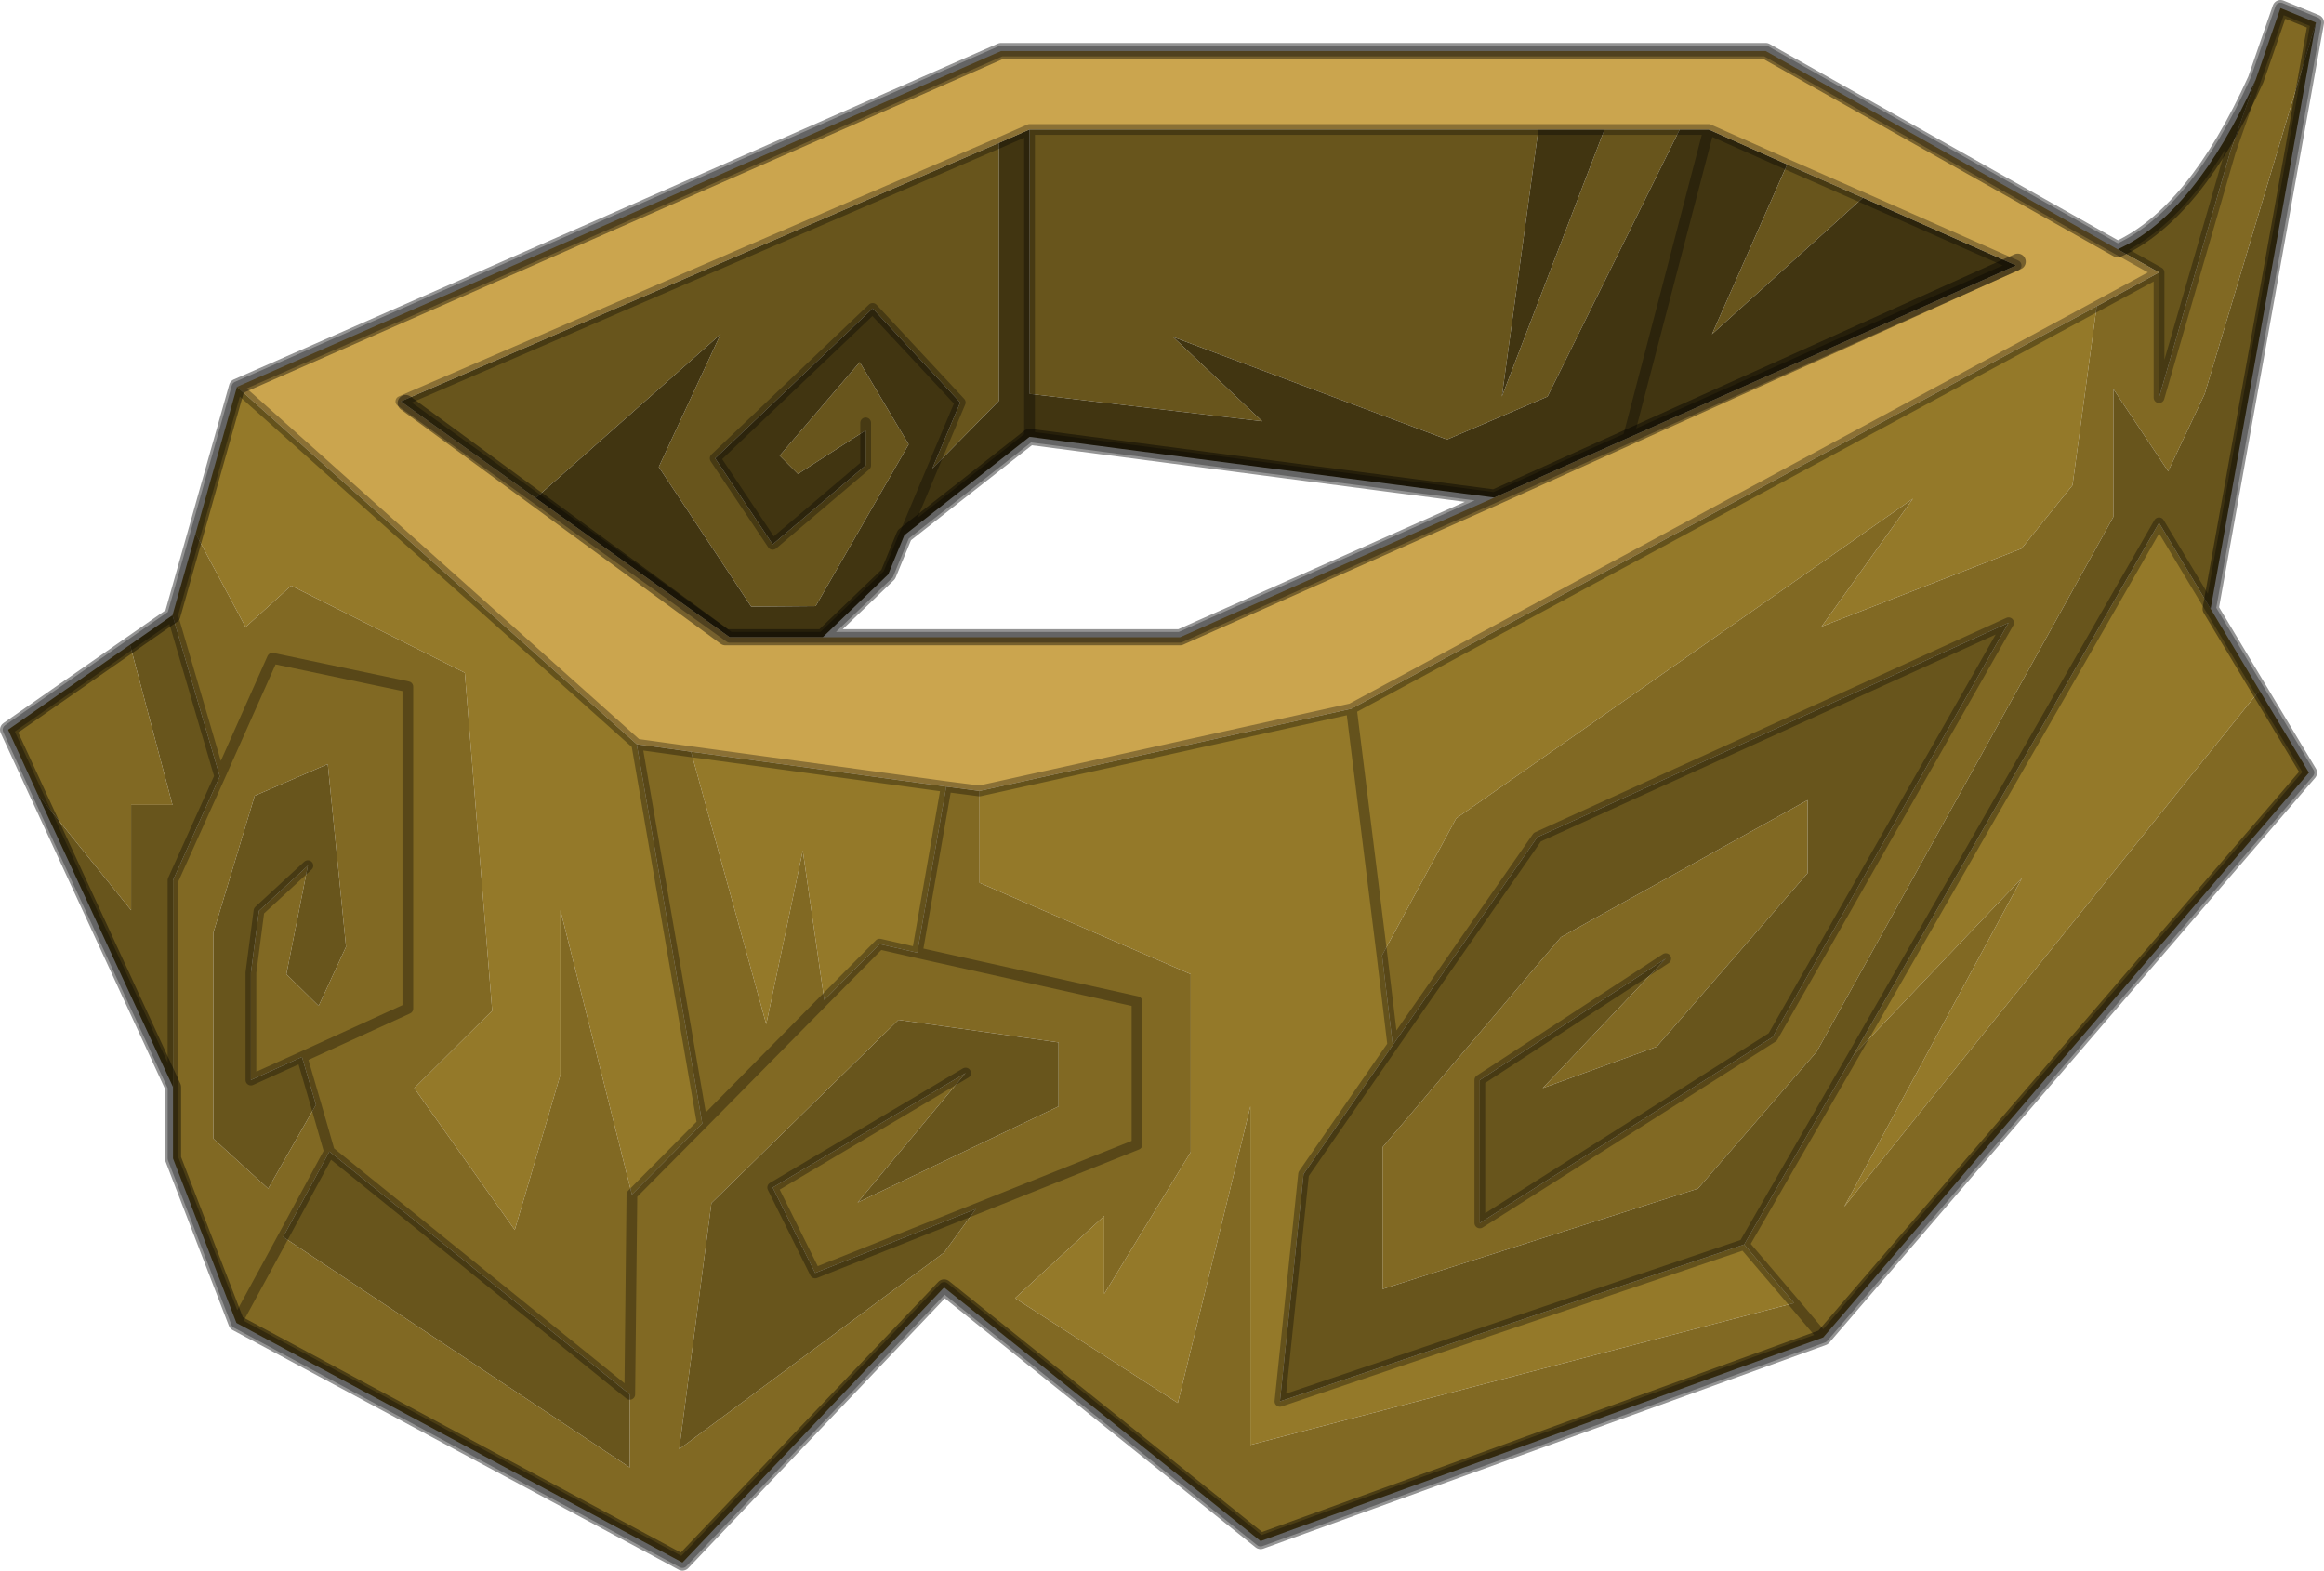<?xml version="1.0" encoding="UTF-8" standalone="no"?>
<svg xmlns:xlink="http://www.w3.org/1999/xlink" height="146.15px" width="216.25px" xmlns="http://www.w3.org/2000/svg">
  <g transform="matrix(1.0, 0.0, 0.0, 1.0, 128.65, 73.05)">
    <path d="M-69.85 38.1 L-76.5 11.65 -76.5 26.95 -80.75 41.4 -90.1 28.2 -82.85 21.0 -85.4 -10.45 -101.55 -18.55 -105.8 -14.7 -110.45 -23.4 -106.6 -37.05 -69.4 -3.8 -63.3 31.5 -69.85 38.1 M77.05 -16.4 L81.6 -8.8 42.95 39.25 59.5 8.65 43.8 25.15 72.25 -24.4 77.05 -16.4 M66.45 -44.55 L64.2 -27.9 59.45 -22.0 40.85 -14.75 49.35 -26.65 6.85 3.1 -0.05 15.85 0.95 24.2 -7.35 36.2 -9.55 57.35 33.65 42.75 38.3 48.2 -12.3 61.4 -12.3 29.9 -19.05 57.5 -34.2 47.75 -25.9 40.1 -25.9 47.35 -17.85 34.15 -17.85 17.6 -37.5 9.1 -37.5 0.55 -2.9 -7.1 66.45 -44.55 M-0.05 15.85 L-2.9 -7.1 -0.05 15.85 M-40.6 0.15 L-43.3 15.6 -46.8 14.8 -51.95 20.0 -53.95 6.1 -57.35 22.25 -64.35 -3.1 -40.6 0.15" fill="#947929" fill-rule="evenodd" stroke="none"/>
    <path d="M-110.45 -23.4 L-105.8 -14.7 -101.55 -18.55 -85.4 -10.45 -82.85 21.0 -90.1 28.2 -80.75 41.4 -76.5 26.95 -76.5 11.65 -69.85 38.1 -70.05 56.7 -69.85 38.1 -63.3 31.5 -69.4 -3.8 -64.35 -3.1 -57.35 22.25 -53.95 6.1 -51.95 20.0 -46.8 14.8 -43.3 15.6 -40.6 0.15 -37.5 0.55 -37.5 9.1 -17.85 17.6 -17.85 34.15 -25.9 47.35 -25.9 40.1 -34.2 47.75 -19.05 57.5 -12.3 29.9 -12.3 61.4 38.3 48.2 33.65 42.75 43.8 25.15 59.5 8.65 42.95 39.25 81.6 -8.8 86.2 -1.15 41.0 51.4 -11.35 70.35 -40.8 46.75 -65.15 72.35 -106.65 50.05 -112.55 34.75 -112.55 28.1 -112.55 8.85 -108.2 -0.8 -112.6 -15.8 -110.45 -23.4 M-100.55 25.3 L-90.7 20.8 -90.7 -9.15 -103.3 -11.8 -108.2 -0.8 -103.3 -11.8 -90.7 -9.15 -90.7 20.8 -100.55 25.3 -105.3 27.45 -105.3 17.45 -104.55 11.7 -100.0 7.5 -102.0 17.6 -99.0 20.55 -96.45 15.05 -98.15 -1.95 -104.95 1.0 -108.8 13.75 -108.8 32.9 -103.7 37.55 -99.25 29.75 -100.55 25.3 M-98.0 34.1 L-99.25 29.75 -98.0 34.1 -102.3 42.05 -70.05 63.5 -70.05 56.7 -98.0 34.1 M-125.15 0.85 L-127.9 -5.15 -116.55 -13.05 -112.6 1.85 -116.45 1.85 -116.45 11.65 -125.15 0.85 M81.25 -65.65 L83.55 -72.3 86.85 -70.95 76.5 -36.4 73.1 -29.2 68.0 -36.85 68.0 -24.95 40.4 24.8 29.35 37.55 0.0 46.9 0.0 33.7 16.6 14.15 39.55 1.4 39.55 8.2 25.5 24.35 14.9 28.2 26.35 16.15 9.05 27.45 9.05 40.75 36.3 23.45 58.25 -15.1 14.4 4.85 0.95 24.2 -0.05 15.85 6.85 3.1 49.35 -26.65 40.85 -14.75 59.45 -22.0 64.2 -27.9 66.45 -44.55 72.25 -47.7 72.25 -36.05 78.9 -59.0 81.25 -65.65 M41.0 51.4 L38.3 48.2 41.0 51.4 M-37.85 39.45 L-22.85 33.45 -22.85 20.15 -43.3 15.6 -22.85 20.15 -22.85 33.45 -37.85 39.45 -52.8 45.4 -56.75 37.45 -38.8 26.8 -48.85 38.85 -30.15 29.9 -30.15 23.95 -45.05 21.85 -62.45 38.9 -65.45 61.8 -40.8 43.5 -37.85 39.45 M-63.3 31.5 L-51.95 20.0 -63.3 31.5 M-106.65 50.05 L-102.3 42.05 -106.65 50.05" fill="#816923" fill-rule="evenodd" stroke="none"/>
    <path d="M-112.6 -15.8 L-108.2 -0.8 -112.55 8.85 -112.55 28.1 -125.15 0.85 -116.45 11.65 -116.45 1.85 -112.6 1.85 -116.55 -13.05 -112.6 -15.8 M-100.55 25.3 L-99.25 29.75 -103.7 37.55 -108.8 32.9 -108.8 13.75 -104.95 1.0 -98.15 -1.95 -96.45 15.05 -99.0 20.55 -102.0 17.6 -100.0 7.5 -104.55 11.7 -105.3 17.45 -105.3 27.45 -100.55 25.3 M-98.0 34.1 L-70.05 56.7 -70.05 63.5 -102.3 42.05 -98.0 34.1 M-35.7 -59.75 L-35.7 -35.75 -41.9 -29.45 -39.3 -35.6 -47.45 -44.35 -62.1 -30.4 -56.75 -22.4 -48.1 -29.75 -48.1 -33.0 -54.4 -28.95 -56.1 -30.65 -48.65 -39.35 -44.1 -31.7 -52.75 -16.65 -58.75 -16.6 -67.35 -29.6 -61.6 -41.95 -78.8 -26.7 -91.35 -35.7 Q-63.5 -47.75 -35.7 -59.75 M-32.85 -36.4 L-32.85 -61.0 14.5 -61.0 11.1 -36.15 20.65 -61.0 27.65 -61.0 15.35 -36.15 6.0 -32.15 -19.5 -41.7 -11.2 -33.85 -32.85 -36.4 M37.65 -57.75 L44.7 -54.65 30.65 -41.95 37.65 -57.75 M-48.1 -33.7 L-48.1 -33.0 -48.1 -33.7 M68.4 -49.85 Q75.6 -53.15 81.25 -65.65 L78.9 -59.0 72.25 -36.05 72.25 -47.7 68.4 -49.85 M86.85 -70.95 L77.05 -16.4 72.25 -24.4 43.8 25.15 33.65 42.75 -9.55 57.35 -7.35 36.2 0.95 24.2 14.4 4.85 58.25 -15.1 36.3 23.45 9.05 40.75 9.05 27.45 26.35 16.15 14.9 28.2 25.5 24.35 39.55 8.2 39.55 1.4 16.6 14.15 0.0 33.7 0.0 46.9 29.35 37.55 40.4 24.8 68.0 -24.95 68.0 -36.85 73.1 -29.2 76.5 -36.4 86.85 -70.95 M-37.85 39.45 L-40.8 43.5 -65.45 61.8 -62.45 38.9 -45.05 21.85 -30.15 23.95 -30.15 29.9 -48.85 38.85 -38.8 26.8 -56.75 37.45 -52.8 45.4 -37.85 39.45" fill="#68551c" fill-rule="evenodd" stroke="none"/>
    <path d="M-35.7 -59.75 L-32.85 -61.0 -32.85 -36.4 -32.85 -32.4 -32.85 -36.4 -11.2 -33.85 -19.5 -41.7 6.0 -32.15 15.35 -36.15 27.65 -61.0 30.35 -61.0 37.65 -57.75 30.65 -41.95 44.7 -54.65 58.95 -48.35 22.85 -32.3 10.4 -26.75 -32.85 -32.4 -44.5 -23.25 -41.9 -29.45 -44.5 -23.25 -46.0 -19.6 -52.1 -13.75 -60.75 -13.75 -78.8 -26.7 -61.6 -41.95 -67.35 -29.6 -58.75 -16.6 -52.75 -16.65 -44.1 -31.7 -48.65 -39.35 -56.1 -30.65 -54.4 -28.95 -48.1 -33.0 -48.1 -29.75 -56.75 -22.4 -62.1 -30.4 -47.45 -44.35 -39.3 -35.6 -41.9 -29.45 -35.7 -35.75 -35.7 -59.75 M14.5 -61.0 L20.65 -61.0 11.1 -36.15 14.5 -61.0 M22.85 -32.3 L30.35 -61.0 22.85 -32.3" fill="#413511" fill-rule="evenodd" stroke="none"/>
    <path d="M-69.4 -3.8 L-106.6 -37.05 -35.5 -68.3 35.65 -68.3 68.4 -49.85 72.25 -47.7 66.45 -44.55 -2.9 -7.1 -37.5 0.55 -40.6 0.15 -64.35 -3.1 -69.4 -3.8 M-32.85 -61.0 L-35.7 -59.75 Q-63.5 -47.75 -91.35 -35.7 L-78.8 -26.7 -60.75 -13.75 -52.1 -13.75 -18.85 -13.75 10.4 -26.75 22.85 -32.3 58.95 -48.35 44.7 -54.65 37.65 -57.75 30.35 -61.0 27.65 -61.0 20.65 -61.0 14.5 -61.0 -32.85 -61.0" fill="#cba54e" fill-rule="evenodd" stroke="none"/>
    <path d="M-110.45 -23.4 L-112.6 -15.8 -108.2 -0.8 -103.3 -11.8 -90.7 -9.15 -90.7 20.8 -100.55 25.3 -99.25 29.75 -98.0 34.1 -70.05 56.7 -69.85 38.1 -63.3 31.5 -69.4 -3.8 -106.6 -37.05 -110.45 -23.4 M-116.55 -13.05 L-112.6 -15.8 M-125.15 0.85 L-127.9 -5.15 -116.55 -13.05 M-125.15 0.85 L-112.55 28.1 -112.55 8.85 -108.2 -0.8 M-32.85 -61.0 L-35.7 -59.75 Q-63.5 -47.75 -91.35 -35.7 L-78.8 -26.7 -60.75 -13.75 -52.1 -13.75 -46.0 -19.6 -44.5 -23.25 -32.85 -32.4 -32.85 -36.4 -32.85 -61.0 14.5 -61.0 20.65 -61.0 27.65 -61.0 30.35 -61.0 37.65 -57.75 44.7 -54.65 58.95 -48.35 22.85 -32.3 10.4 -26.75 -18.85 -13.75 -52.1 -13.75 M-41.9 -29.45 L-44.5 -23.25 M-41.9 -29.45 L-39.3 -35.6 -47.45 -44.35 -62.1 -30.4 -56.75 -22.4 -48.1 -29.75 -48.1 -33.0 -48.1 -33.7 M-64.35 -3.1 L-69.4 -3.8 M-106.6 -37.05 L-35.5 -68.3 35.65 -68.3 68.4 -49.85 Q75.6 -53.15 81.25 -65.65 L83.55 -72.3 86.85 -70.95 77.05 -16.4 81.6 -8.8 86.2 -1.15 41.0 51.4 -11.35 70.35 -40.8 46.75 -65.15 72.35 -106.65 50.05 -112.55 34.75 -112.55 28.1 M72.25 -47.7 L66.45 -44.55 -2.9 -7.1 -0.05 15.85 0.95 24.2 14.4 4.85 58.25 -15.1 36.3 23.45 9.05 40.75 9.05 27.45 26.35 16.15 M72.25 -47.7 L72.25 -36.05 78.9 -59.0 81.25 -65.65 M43.8 25.15 L72.25 -24.4 77.05 -16.4 M68.4 -49.85 L72.25 -47.7 M30.35 -61.0 L22.85 -32.3 M10.4 -26.75 L-32.85 -32.4 M43.8 25.15 L33.65 42.75 38.3 48.2 41.0 51.4 M-43.3 15.6 L-22.85 20.15 -22.85 33.45 -37.85 39.45 -52.8 45.4 -56.75 37.45 -38.8 26.8 M-51.95 20.0 L-46.8 14.8 -43.3 15.6 -40.6 0.15 -64.35 -3.1 M-51.95 20.0 L-63.3 31.5 M-102.3 42.05 L-106.65 50.05 M33.65 42.75 L-9.55 57.35 -7.35 36.2 0.95 24.2 M-37.5 0.55 L-40.6 0.15 M-100.55 25.3 L-105.3 27.45 -105.3 17.45 -104.55 11.7 -100.0 7.5 M-102.3 42.05 L-98.0 34.1 M-2.9 -7.1 L-37.5 0.55" fill="none" stroke="#000000" stroke-linecap="round" stroke-linejoin="round" stroke-opacity="0.322" stroke-width="1.0"/>
    <path d="M-90.9 -35.55 L-61.15 -13.75 -52.1 -13.75 -46.0 -19.6 -44.5 -23.25 -32.85 -32.4 10.4 -26.75 59.1 -48.7 M-52.1 -13.75 L-18.85 -13.75 10.4 -26.75 M83.55 -72.3 L86.85 -70.95 77.05 -16.4 86.2 -1.15 41.0 51.4 -11.35 70.35 -40.8 46.75 -65.15 72.35 -106.65 50.05 -112.55 34.75 -112.55 28.1 -127.9 -5.15 -112.6 -15.8 -106.6 -37.05 -35.5 -68.3 35.65 -68.3 68.4 -49.85 Q75.6 -53.15 81.25 -65.65 L83.55 -72.3 Z" fill="none" stroke="#000000" stroke-linecap="round" stroke-linejoin="round" stroke-opacity="0.42" stroke-width="1.5"/>
  </g>
</svg>
